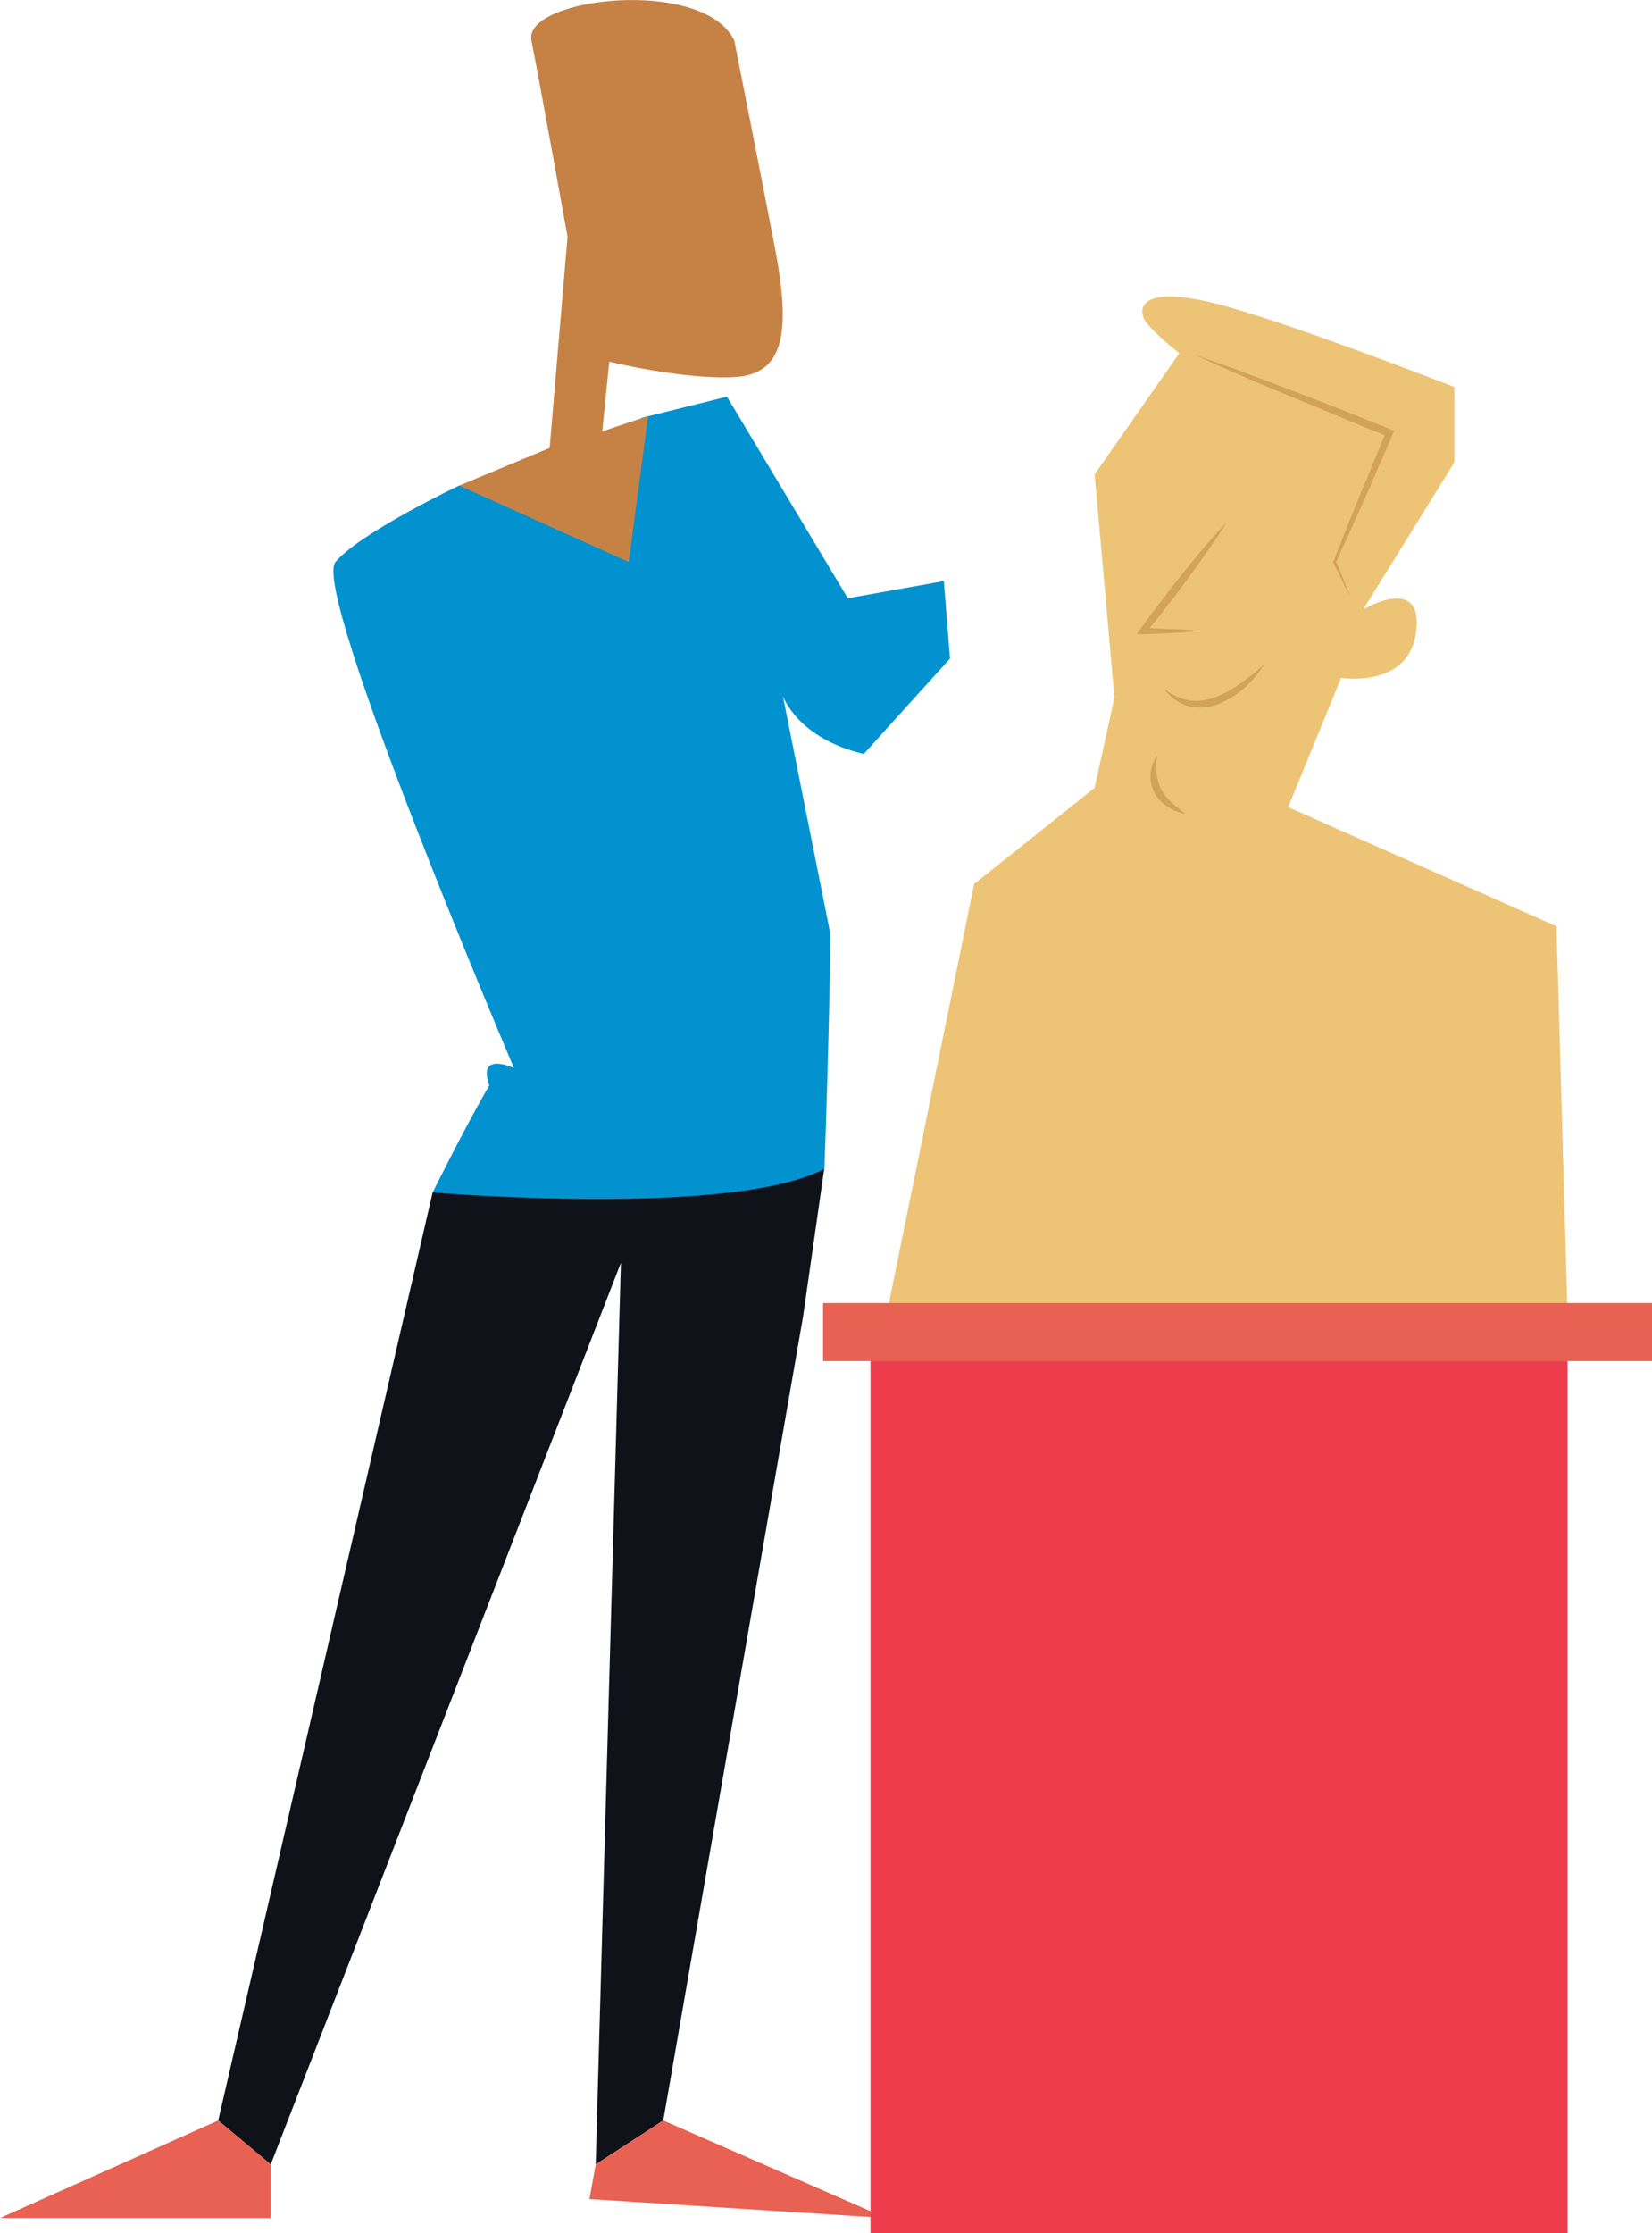 <svg xmlns="http://www.w3.org/2000/svg" viewBox="0 0 156.02 210.84"><g id="Layer_2" data-name="Layer 2"><g id="OBJECTS"><polygon points="75.84 124.32 62.64 200.19 56.26 204.34 58.64 119.22 25.57 204.34 20.61 200.19 40.86 112.58 65.36 107.07 77.84 110.35 75.84 124.32" style="fill:#0f1219"/><path d="M43.36,45.84S34,50.29,31.68,53.06s16.86,47.77,16.86,47.77-3.49-1.63-2.33,1.63c-2.32,4-5.35,10.12-5.35,10.12s28.26,2.39,37-2.23c.46-12.66.58-22.08.58-22.08l-4.5-22.56s1.36,4,7.64,5.47c3.14-3.49,8.14-9,8.14-9l-.58-7.32-9.07,1.62L68.66,37.45l-8.07,2-5.12,6.35Z" style="fill:#0192cf"/><path d="M69.35,3.83s2.24,11.29,3.81,19.43.92,12.08-3.81,12.34-11.81-1.45-11.81-1.45l-.66,6.57,4.33-1.44L59.38,53.06l-16-7.22,8.53-3.55L53.6,22.34S51,7.9,50.19,3.83,66.47-2.21,69.35,3.83Z" style="fill:#c68244"/><path d="M83.69,124.32,92,83.46l11.38-9.08,1.87-8.52-1.87-21.08,8-11.44S108.43,31.06,108,30s0-2.93,6.29-1.47,23.06,8,23.06,8v7.13l-8.6,13.87s5.66-3.37,5,2.07S126.66,64,126.66,64l-5,12.2L147,87.45l1.05,36.87H85" style="fill:#edc475"/><path d="M115.87,49.29c-.58.92-1.17,1.82-1.8,2.7s-1.24,1.78-1.88,2.64c-1.29,1.74-2.6,3.46-4,5.13l-.24-.48,2.7.11c.89,0,1.79.1,2.69.19-.9.08-1.8.14-2.69.19l-2.7.11-.61,0,.37-.51c1.26-1.75,2.58-3.46,3.92-5.15.67-.85,1.37-1.68,2.06-2.51S115.14,50.09,115.87,49.29Z" style="fill:#d3a357"/><path d="M119.37,62.75a9.39,9.39,0,0,1-1.79,2.14,8.12,8.12,0,0,1-2.4,1.53,4.85,4.85,0,0,1-2.87.27,4.37,4.37,0,0,1-2.32-1.6,5.73,5.73,0,0,0,2.42,1.06,5.29,5.29,0,0,0,2.51-.39,10.65,10.65,0,0,0,2.32-1.3C118,63.93,118.68,63.37,119.37,62.75Z" style="fill:#d3a357"/><path d="M109.32,71.26a5.18,5.18,0,0,0,.32,3.22,4.84,4.84,0,0,0,1,1.27c.19.2.42.35.63.55s.47.33.7.53a7.48,7.48,0,0,1-.87-.23,5.57,5.57,0,0,1-.8-.42A3.73,3.73,0,0,1,109,74.79,3.45,3.45,0,0,1,109.32,71.26Z" style="fill:#d3a357"/><path d="M112.77,33.47c3.14,1.08,6.23,2.25,9.33,3.43s6.18,2.39,9.24,3.64l.33.14-.14.32-2.63,6.08c-.91,2-1.8,4-2.72,6V53c.45,1.09.9,2.17,1.33,3.27-.55-1-1.06-2.1-1.59-3.15l0,0,0-.07c.79-2.06,1.63-4.1,2.45-6.15l2.54-6.12.19.45C128,40,125,38.69,121.89,37.43S115.79,34.85,112.77,33.47Z" style="fill:#d3a357"/><polygon points="62.64 200.19 83.69 209.4 55.67 207.61 56.26 204.34 62.64 200.19" style="fill:#e86153"/><polygon points="20.61 200.19 0 209.4 25.57 209.4 25.57 204.34 20.61 200.19" style="fill:#e86153"/><rect x="77.73" y="123.02" width="78.29" height="5.48" style="fill:#e86153"/><rect x="82.21" y="128.5" width="65.84" height="82.33" style="fill:#ed3d4c"/></g></g></svg>